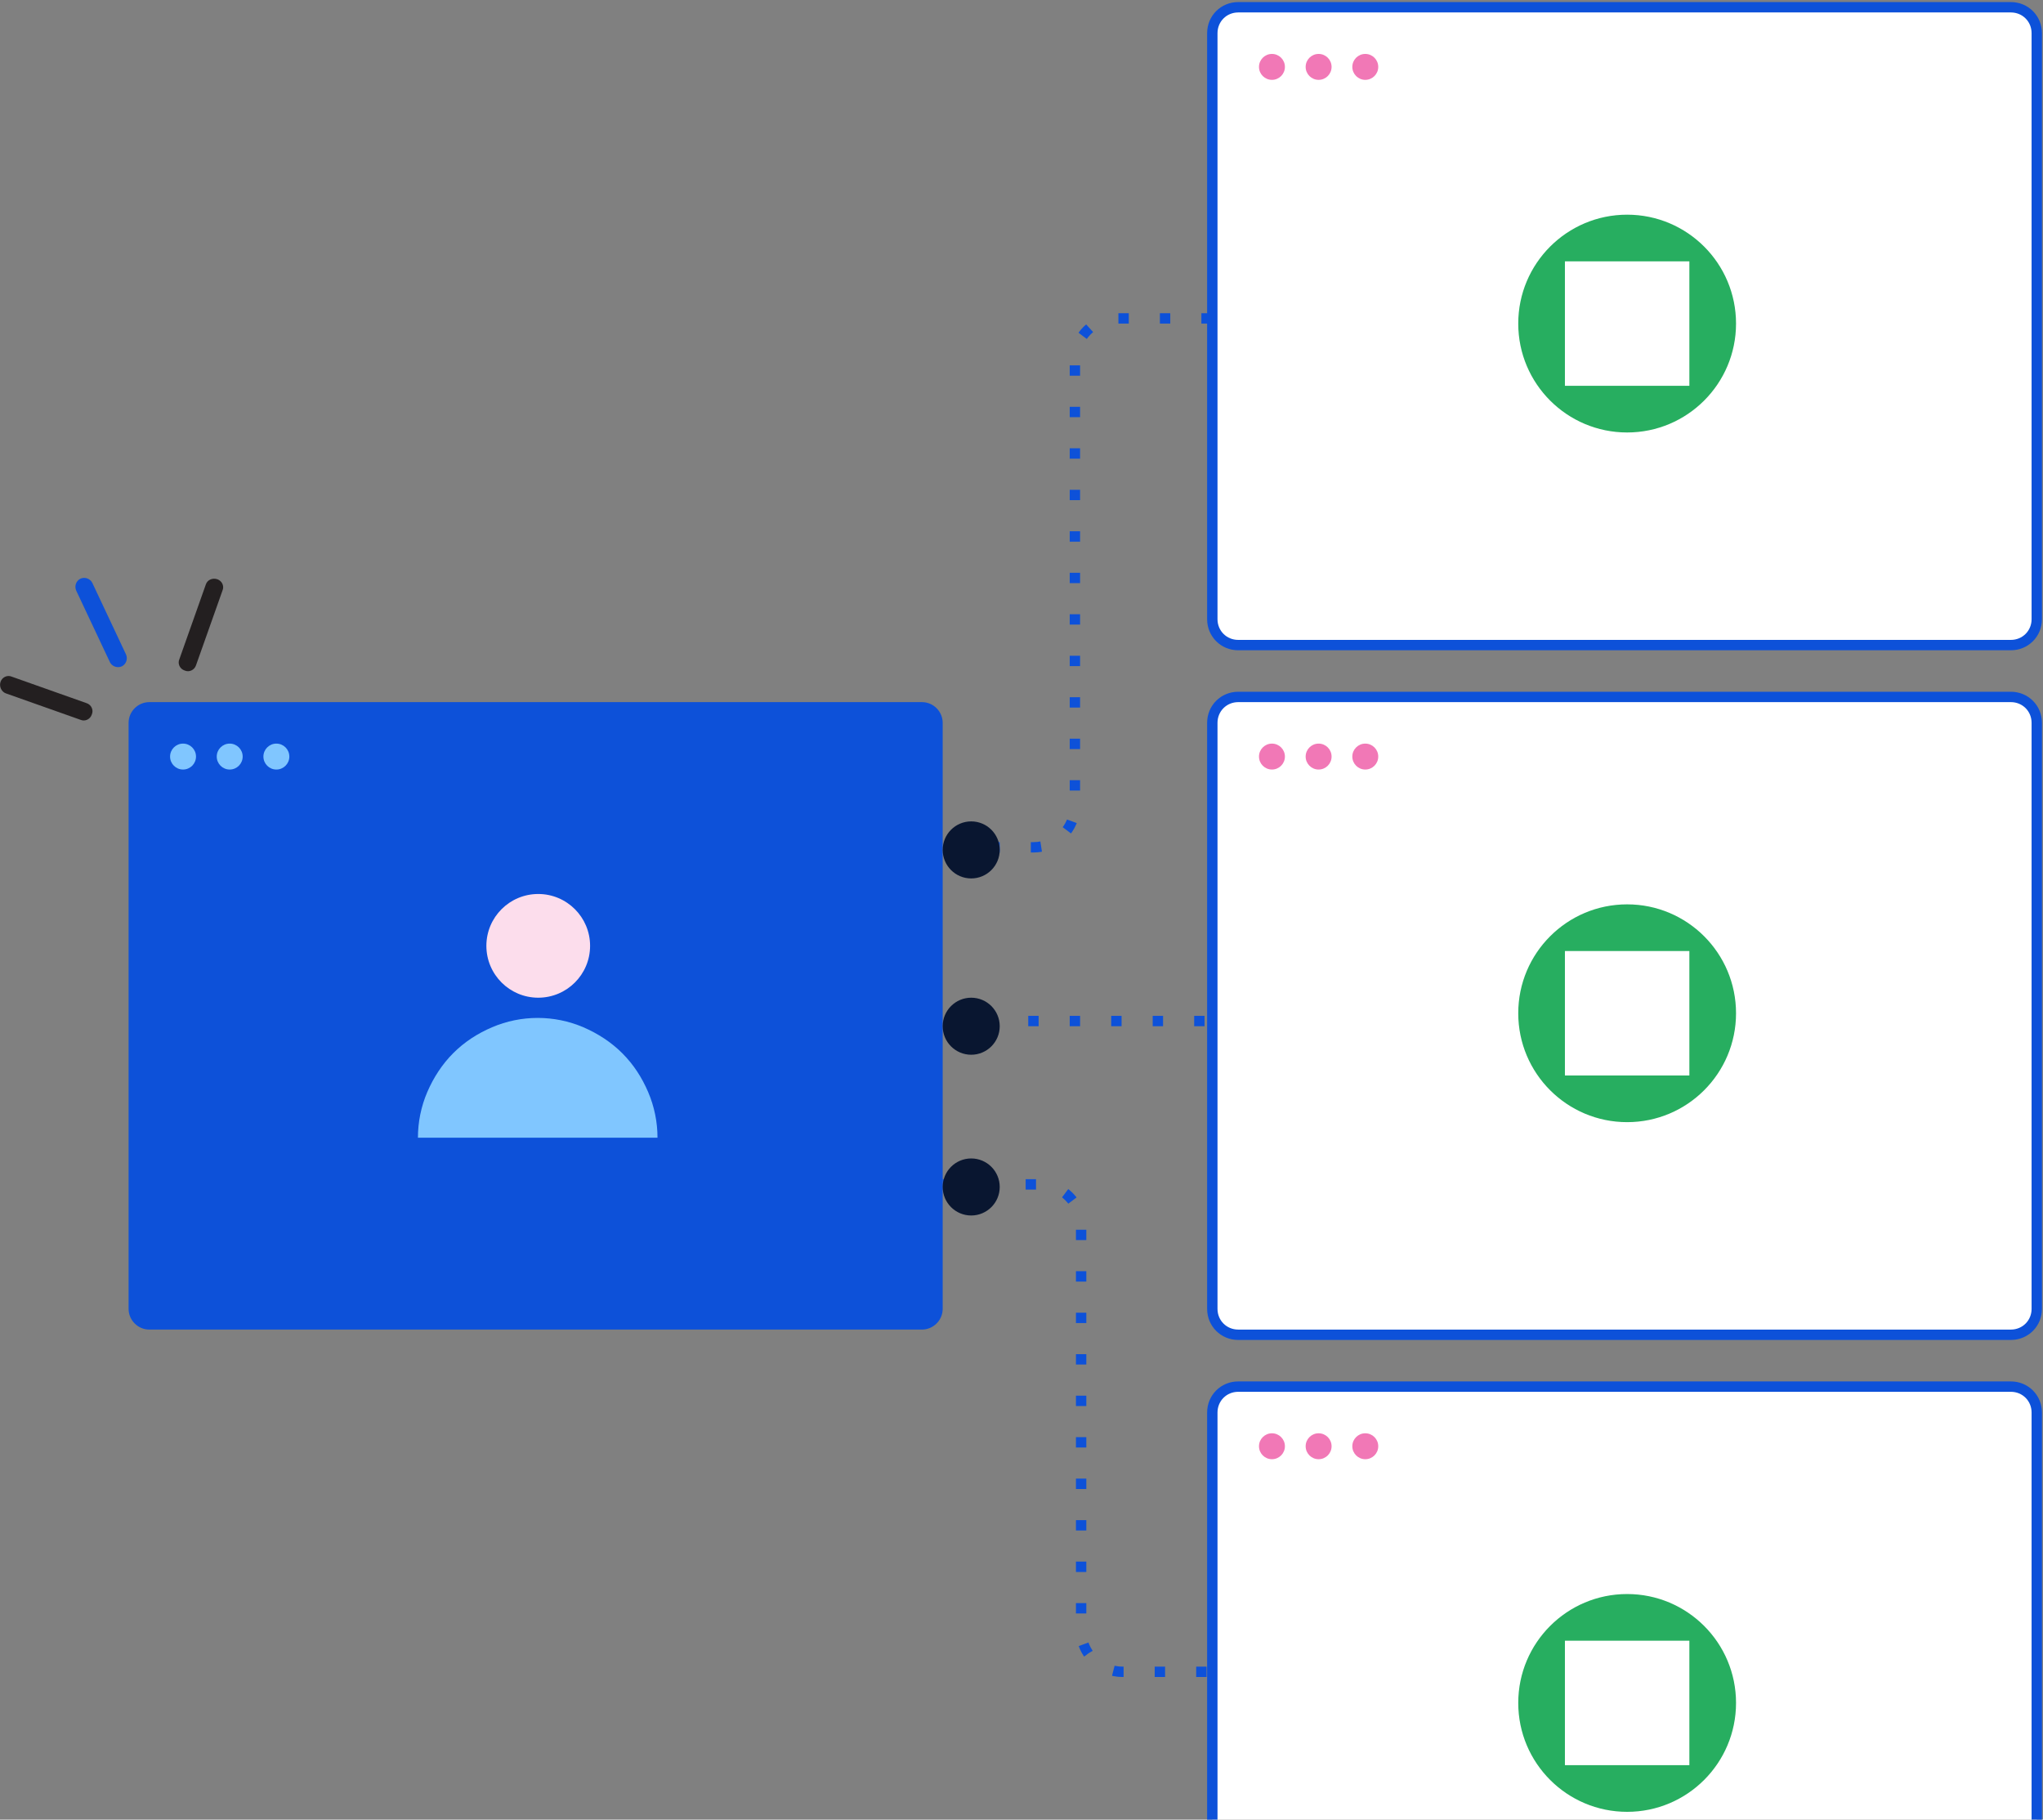 <?xml version="1.0" encoding="utf-8"?>
<!-- Generator: Adobe Illustrator 25.2.1, SVG Export Plug-In . SVG Version: 6.00 Build 0)  -->
<svg version="1.1" id="Layer_1" xmlns="http://www.w3.org/2000/svg" xmlns:xlink="http://www.w3.org/1999/xlink" x="0px" y="0px"
	 width="394px" height="350.9px" viewBox="0 0 394 350.9" style="enable-background:new 0 0 394 350.9;" xml:space="preserve">
<rect x="0" y="0" width="394" height="350.9" fill="#808080" stroke="none"/>
<style type="text/css">
	.st0{fill:none;stroke:#0D51D9;stroke-width:2;stroke-dasharray:2,6;}
	.st1{fill:#0D51D9;}
	.st2{fill:#FFFFFF;stroke:#0D51D9;stroke-width:2;}
	.st3{fill:#80C6FF;}
	.st4{fill:#F178B6;}
	.st5{fill:#FCDDEC;}
	.st6{fill:#27AE60;}
	.st7{fill:#231F20;}
	.st8{fill:#091630;}
	.st9{fill-rule:evenodd;clip-rule:evenodd;fill:#FFFFFF;}
	.st10{fill:#FFFFFF;}
</style>
<g>
	<path class="st0" d="M182.3,196.9h51.5"/>
	<path class="st0" d="M181.8,228.4h18.7c4.4,0,8,3.6,8,8v78c0,4.4,3.6,8,8,8h17.3"/>
	<path class="st1" d="M28.8,135.4h149c2.2,0,4,1.8,4,4v113c0,2.2-1.8,4-4,4h-149c-2.2,0-4-1.8-4-4v-113
		C24.8,137.2,26.6,135.4,28.8,135.4z"/>
	<path class="st0" d="M182.8,163.4h16.5c4.4,0,8-3.6,8-8v-86c0-4.4,3.6-8,8-8h19.5"/>
	<path class="st2" d="M238.8,1.4h149c2.8,0,5,2.2,5,5v113c0,2.8-2.2,5-5,5h-149c-2.8,0-5-2.2-5-5V6.4C233.8,3.6,236,1.4,238.8,1.4z"
		/>
	<path class="st2" d="M238.8,134.4h149c2.8,0,5,2.2,5,5v113c0,2.8-2.2,5-5,5h-149c-2.8,0-5-2.2-5-5v-113
		C233.8,136.6,236,134.4,238.8,134.4z"/>
	<path class="st2" d="M238.8,267.4h149c2.8,0,5,2.2,5,5v113c0,2.8-2.2,5-5,5h-149c-2.8,0-5-2.2-5-5v-113
		C233.8,269.6,236,267.4,238.8,267.4z"/>
	<circle class="st3" cx="35.3" cy="145.9" r="2.5"/>
	<circle class="st4" cx="245.3" cy="12.9" r="2.5"/>
	<circle class="st4" cx="245.3" cy="145.9" r="2.5"/>
	<circle class="st4" cx="245.3" cy="278.9" r="2.5"/>
	<circle class="st3" cx="44.3" cy="145.9" r="2.5"/>
	<circle class="st4" cx="254.3" cy="12.9" r="2.5"/>
	<circle class="st4" cx="254.3" cy="145.9" r="2.5"/>
	<circle class="st4" cx="254.3" cy="278.9" r="2.5"/>
	<circle class="st3" cx="53.3" cy="145.9" r="2.5"/>
	<circle class="st4" cx="263.3" cy="12.9" r="2.5"/>
	<circle class="st4" cx="263.3" cy="145.9" r="2.5"/>
	<circle class="st4" cx="263.3" cy="278.9" r="2.5"/>
	<circle class="st5" cx="103.8" cy="182.4" r="10"/>
	<path class="st3" d="M126.8,219.4c0-3-0.6-6-1.8-8.8s-2.8-5.3-5-7.5c-2.1-2.1-4.7-3.8-7.5-5s-5.8-1.8-8.8-1.8s-6,0.6-8.8,1.8
		s-5.3,2.8-7.5,5c-2.1,2.1-3.8,4.7-5,7.5s-1.8,5.8-1.8,8.8h23H126.8z"/>
	<circle class="st6" cx="313.8" cy="62.4" r="21"/>
	<circle class="st6" cx="313.8" cy="195.4" r="21"/>
	<circle class="st6" cx="313.8" cy="328.4" r="21"/>
	<path class="st1" d="M15.5,111.6L15.5,111.6c0.9-0.4,1.9,0,2.3,0.8l6.5,13.8c0.4,0.9,0,1.9-0.8,2.3l0,0c-0.9,0.4-1.9,0-2.3-0.8
		l-6.5-13.8C14.3,113,14.7,112,15.5,111.6z"/>
	<path class="st7" d="M0.1,131.5L0.1,131.5c0.3-0.9,1.3-1.4,2.2-1l14.4,5.1c0.9,0.3,1.4,1.3,1,2.2l0,0c-0.3,0.9-1.3,1.4-2.2,1
		l-14.4-5.1C0.3,133.4-0.2,132.4,0.1,131.5z"/>
	<path class="st7" d="M41.9,111.7L41.9,111.7c0.9,0.3,1.4,1.3,1,2.2l-5.1,14.4c-0.3,0.9-1.3,1.4-2.2,1l0,0c-0.9-0.3-1.4-1.3-1-2.2
		l5.1-14.4C40,111.8,41,111.4,41.9,111.7z"/>
	<circle class="st8" cx="187.3" cy="163.9" r="5.5"/>
	<circle class="st8" cx="187.3" cy="197.9" r="5.5"/>
	<circle class="st8" cx="187.3" cy="228.9" r="5.5"/>
	<path class="st9" d="M311.6,68.4c-0.3,0-0.5-0.1-0.7-0.3l-4.9-5.2c-0.4-0.4-0.4-1,0-1.4s1-0.4,1.4,0l4.1,4.4l8.4-9.2
		c0.4-0.4,1-0.4,1.4-0.1c0.4,0.4,0.4,1,0.1,1.4l-9.1,10C312.2,68.3,311.9,68.4,311.6,68.4L311.6,68.4z"/>
	<g>
		<rect x="301.8" y="50.4" class="st10" width="24" height="24"/>
	</g>
	<path class="st9" d="M311.6,201.4c-0.3,0-0.5-0.1-0.7-0.3l-4.9-5.2c-0.4-0.4-0.4-1,0-1.4s1-0.4,1.4,0l4.1,4.4l8.4-9.2
		c0.4-0.4,1-0.4,1.4-0.1c0.4,0.4,0.4,1,0.1,1.4l-9.1,10C312.2,201.3,311.9,201.4,311.6,201.4L311.6,201.4z"/>
	<g>
		<rect x="301.8" y="183.4" class="st10" width="24" height="24"/>
	</g>
	<path class="st9" d="M311.6,334.4c-0.3,0-0.5-0.1-0.7-0.3l-4.9-5.2c-0.4-0.4-0.4-1,0-1.4s1-0.4,1.4,0l4.1,4.4l8.4-9.2
		c0.4-0.4,1-0.4,1.4-0.1c0.4,0.4,0.4,1,0.1,1.4l-9.1,10C312.2,334.3,311.9,334.4,311.6,334.4L311.6,334.4z"/>
	<g>
		<rect x="301.8" y="316.4" class="st10" width="24" height="24"/>
	</g>
</g>
</svg>
